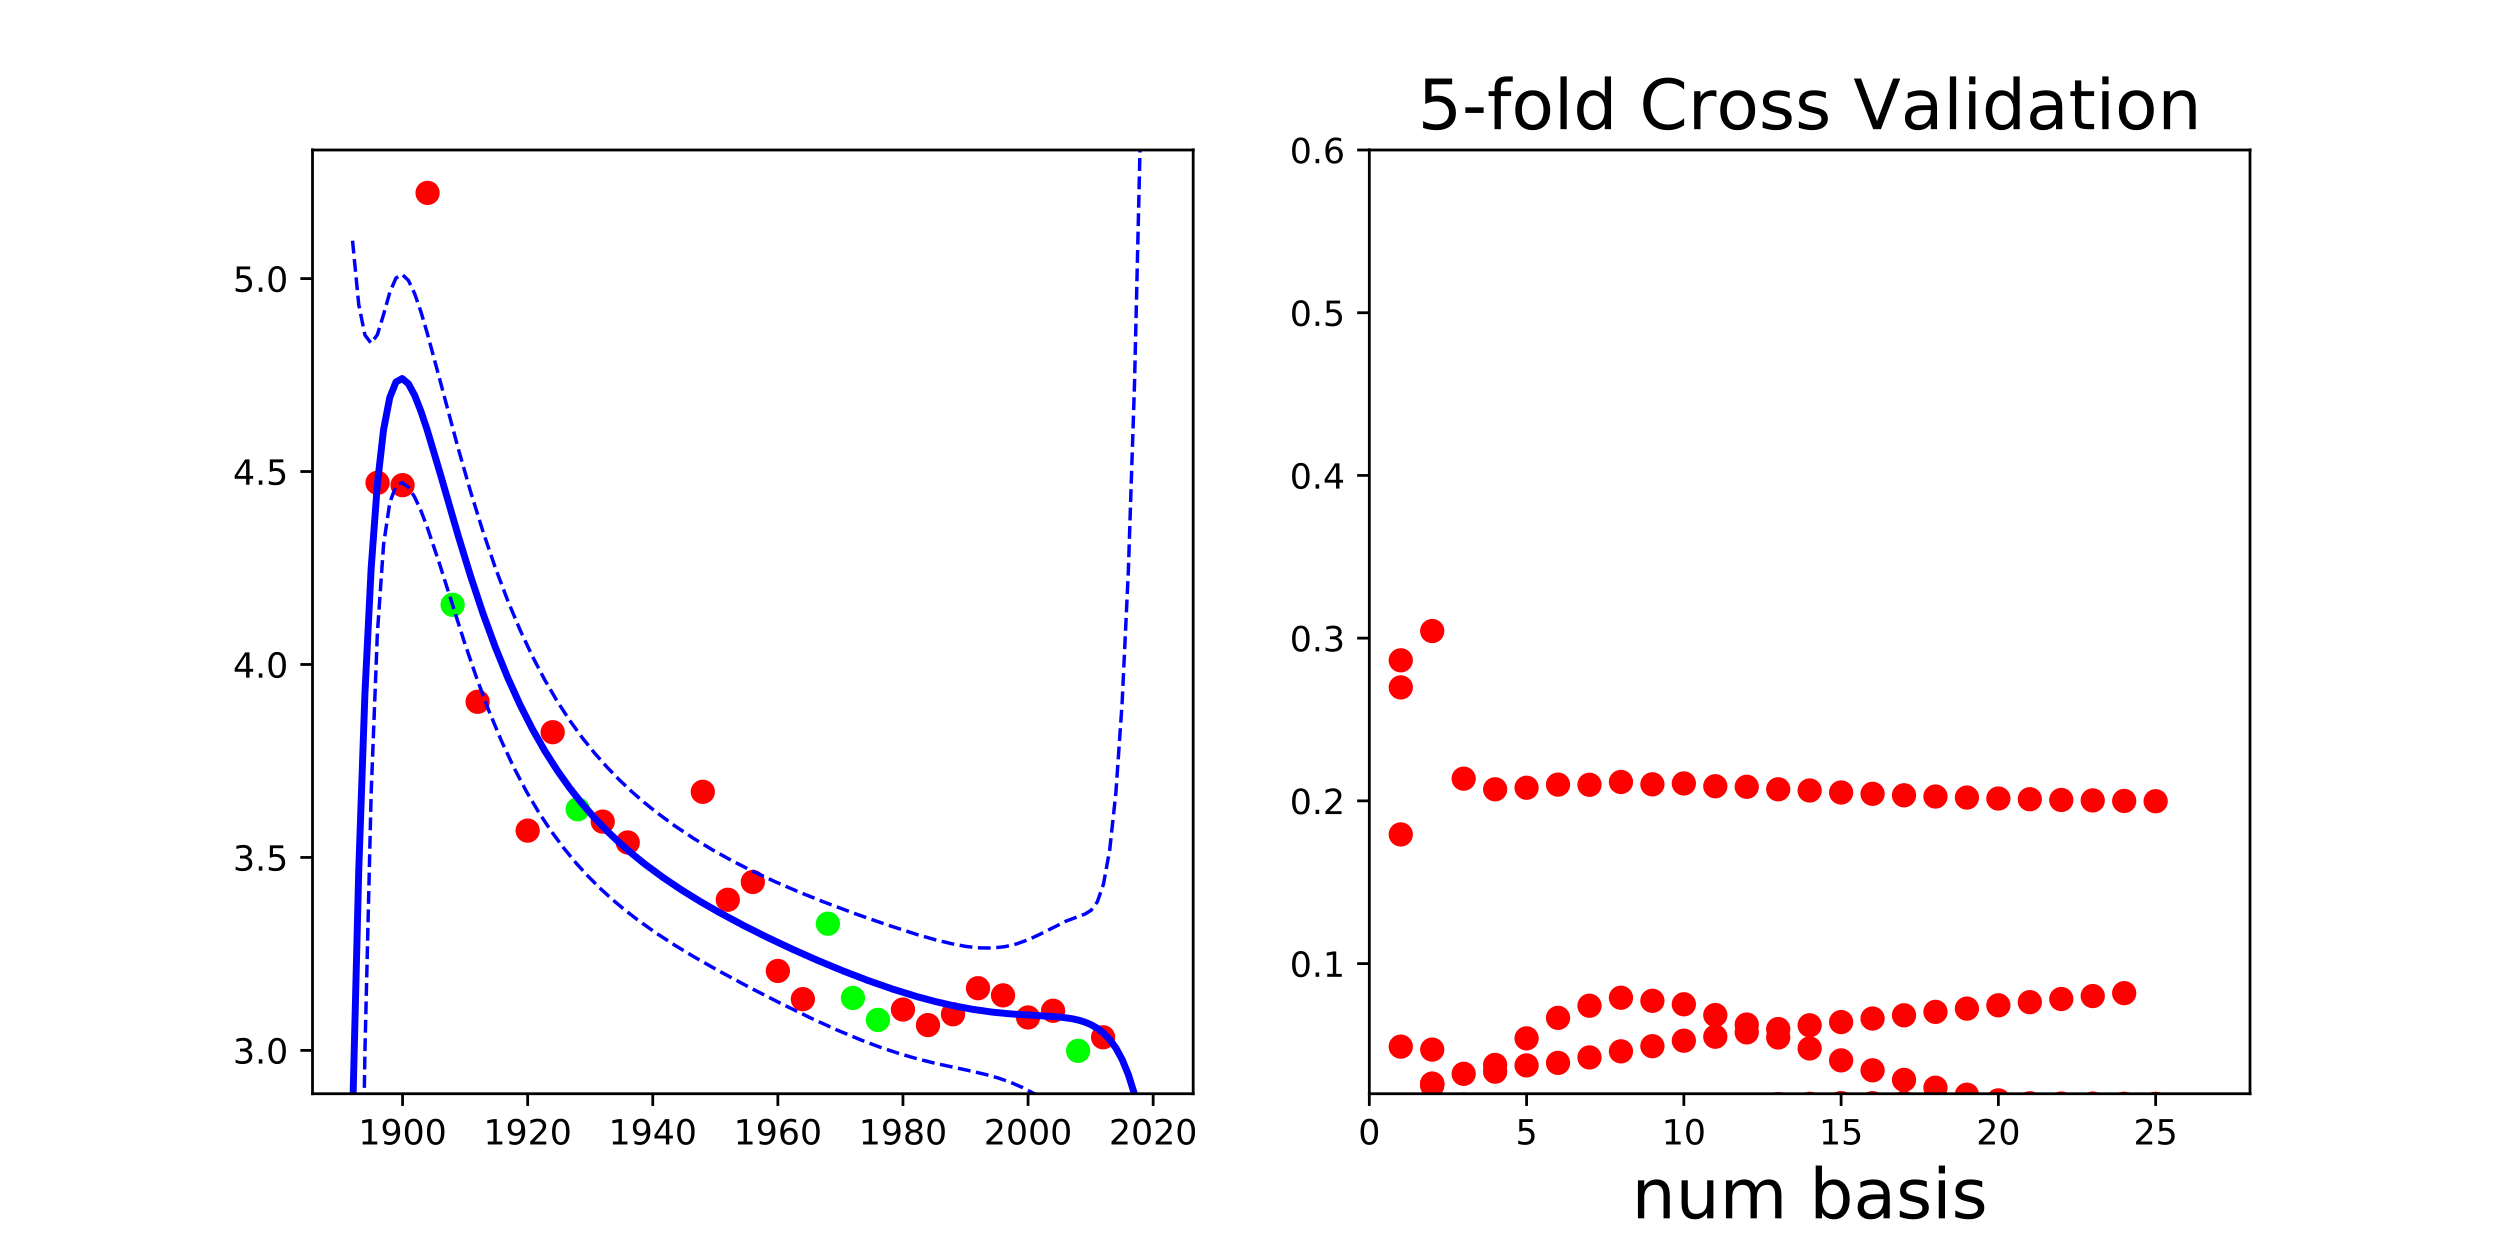 <?xml version="1.0" encoding="utf-8" standalone="no"?>
<!DOCTYPE svg PUBLIC "-//W3C//DTD SVG 1.1//EN"
  "http://www.w3.org/Graphics/SVG/1.1/DTD/svg11.dtd">
<!-- Created with matplotlib (http://matplotlib.org/) -->
<svg height="360pt" version="1.1" viewBox="0 0 720 360" width="720pt" xmlns="http://www.w3.org/2000/svg" xmlns:xlink="http://www.w3.org/1999/xlink">
 <defs>
  <style type="text/css">
*{stroke-linecap:butt;stroke-linejoin:round;}
  </style>
 </defs>
 <g id="figure_1">
  <g id="patch_1">
   <path d="M 0 360 
L 720 360 
L 720 0 
L 0 0 
z
" style="fill:none;"/>
  </g>
  <g id="axes_1">
   <g id="patch_2">
    <path d="M 90 315 
L 343.636 315 
L 343.636 43.2 
L 90 43.2 
z
" style="fill:none;"/>
   </g>
   <g id="matplotlib.axis_1">
    <g id="xtick_1">
     <g id="line2d_1">
      <defs>
       <path d="M 0 0 
L 0 3.5 
" id="m409b15b7f5" style="stroke:#000000;stroke-width:0.8;"/>
      </defs>
      <g>
       <use style="stroke:#000000;stroke-width:0.8;" x="115.94" xlink:href="#m409b15b7f5" y="315"/>
      </g>
     </g>
     <g id="text_1">
      <!-- 1900 -->
      <defs>
       <path d="M 12.406 8.297 
L 28.516 8.297 
L 28.516 63.922 
L 10.984 60.406 
L 10.984 69.391 
L 28.422 72.906 
L 38.281 72.906 
L 38.281 8.297 
L 54.391 8.297 
L 54.391 0 
L 12.406 0 
z
" id="DejaVuSans-31"/>
       <path d="M 10.984 1.516 
L 10.984 10.5 
Q 14.703 8.734 18.5 7.812 
Q 22.312 6.891 25.984 6.891 
Q 35.75 6.891 40.891 13.453 
Q 46.047 20.016 46.781 33.406 
Q 43.953 29.203 39.594 26.953 
Q 35.25 24.703 29.984 24.703 
Q 19.047 24.703 12.672 31.312 
Q 6.297 37.938 6.297 49.422 
Q 6.297 60.641 12.938 67.422 
Q 19.578 74.219 30.609 74.219 
Q 43.266 74.219 49.922 64.516 
Q 56.594 54.828 56.594 36.375 
Q 56.594 19.141 48.406 8.859 
Q 40.234 -1.422 26.422 -1.422 
Q 22.703 -1.422 18.891 -0.688 
Q 15.094 0.047 10.984 1.516 
z
M 30.609 32.422 
Q 37.25 32.422 41.125 36.953 
Q 45.016 41.5 45.016 49.422 
Q 45.016 57.281 41.125 61.844 
Q 37.25 66.406 30.609 66.406 
Q 23.969 66.406 20.094 61.844 
Q 16.219 57.281 16.219 49.422 
Q 16.219 41.5 20.094 36.953 
Q 23.969 32.422 30.609 32.422 
z
" id="DejaVuSans-39"/>
       <path d="M 31.781 66.406 
Q 24.172 66.406 20.328 58.906 
Q 16.5 51.422 16.5 36.375 
Q 16.5 21.391 20.328 13.891 
Q 24.172 6.391 31.781 6.391 
Q 39.453 6.391 43.281 13.891 
Q 47.125 21.391 47.125 36.375 
Q 47.125 51.422 43.281 58.906 
Q 39.453 66.406 31.781 66.406 
z
M 31.781 74.219 
Q 44.047 74.219 50.516 64.516 
Q 56.984 54.828 56.984 36.375 
Q 56.984 17.969 50.516 8.266 
Q 44.047 -1.422 31.781 -1.422 
Q 19.531 -1.422 13.062 8.266 
Q 6.594 17.969 6.594 36.375 
Q 6.594 54.828 13.062 64.516 
Q 19.531 74.219 31.781 74.219 
z
" id="DejaVuSans-30"/>
      </defs>
      <g transform="translate(103.215 329.598)scale(0.1 -0.1)">
       <use xlink:href="#DejaVuSans-31"/>
       <use x="63.623" xlink:href="#DejaVuSans-39"/>
       <use x="127.246" xlink:href="#DejaVuSans-30"/>
       <use x="190.869" xlink:href="#DejaVuSans-30"/>
      </g>
     </g>
    </g>
    <g id="xtick_2">
     <g id="line2d_2">
      <g>
       <use style="stroke:#000000;stroke-width:0.8;" x="151.968" xlink:href="#m409b15b7f5" y="315"/>
      </g>
     </g>
     <g id="text_2">
      <!-- 1920 -->
      <defs>
       <path d="M 19.188 8.297 
L 53.609 8.297 
L 53.609 0 
L 7.328 0 
L 7.328 8.297 
Q 12.938 14.109 22.625 23.891 
Q 32.328 33.688 34.812 36.531 
Q 39.547 41.844 41.422 45.531 
Q 43.312 49.219 43.312 52.781 
Q 43.312 58.594 39.234 62.25 
Q 35.156 65.922 28.609 65.922 
Q 23.969 65.922 18.812 64.312 
Q 13.672 62.703 7.812 59.422 
L 7.812 69.391 
Q 13.766 71.781 18.938 73 
Q 24.125 74.219 28.422 74.219 
Q 39.75 74.219 46.484 68.547 
Q 53.219 62.891 53.219 53.422 
Q 53.219 48.922 51.531 44.891 
Q 49.859 40.875 45.406 35.406 
Q 44.188 33.984 37.641 27.219 
Q 31.109 20.453 19.188 8.297 
z
" id="DejaVuSans-32"/>
      </defs>
      <g transform="translate(139.243 329.598)scale(0.1 -0.1)">
       <use xlink:href="#DejaVuSans-31"/>
       <use x="63.623" xlink:href="#DejaVuSans-39"/>
       <use x="127.246" xlink:href="#DejaVuSans-32"/>
       <use x="190.869" xlink:href="#DejaVuSans-30"/>
      </g>
     </g>
    </g>
    <g id="xtick_3">
     <g id="line2d_3">
      <g>
       <use style="stroke:#000000;stroke-width:0.8;" x="187.996" xlink:href="#m409b15b7f5" y="315"/>
      </g>
     </g>
     <g id="text_3">
      <!-- 1940 -->
      <defs>
       <path d="M 37.797 64.312 
L 12.891 25.391 
L 37.797 25.391 
z
M 35.203 72.906 
L 47.609 72.906 
L 47.609 25.391 
L 58.016 25.391 
L 58.016 17.188 
L 47.609 17.188 
L 47.609 0 
L 37.797 0 
L 37.797 17.188 
L 4.891 17.188 
L 4.891 26.703 
z
" id="DejaVuSans-34"/>
      </defs>
      <g transform="translate(175.271 329.598)scale(0.1 -0.1)">
       <use xlink:href="#DejaVuSans-31"/>
       <use x="63.623" xlink:href="#DejaVuSans-39"/>
       <use x="127.246" xlink:href="#DejaVuSans-34"/>
       <use x="190.869" xlink:href="#DejaVuSans-30"/>
      </g>
     </g>
    </g>
    <g id="xtick_4">
     <g id="line2d_4">
      <g>
       <use style="stroke:#000000;stroke-width:0.8;" x="224.024" xlink:href="#m409b15b7f5" y="315"/>
      </g>
     </g>
     <g id="text_4">
      <!-- 1960 -->
      <defs>
       <path d="M 33.016 40.375 
Q 26.375 40.375 22.484 35.828 
Q 18.609 31.297 18.609 23.391 
Q 18.609 15.531 22.484 10.953 
Q 26.375 6.391 33.016 6.391 
Q 39.656 6.391 43.531 10.953 
Q 47.406 15.531 47.406 23.391 
Q 47.406 31.297 43.531 35.828 
Q 39.656 40.375 33.016 40.375 
z
M 52.594 71.297 
L 52.594 62.312 
Q 48.875 64.062 45.094 64.984 
Q 41.312 65.922 37.594 65.922 
Q 27.828 65.922 22.672 59.328 
Q 17.531 52.734 16.797 39.406 
Q 19.672 43.656 24.016 45.922 
Q 28.375 48.188 33.594 48.188 
Q 44.578 48.188 50.953 41.516 
Q 57.328 34.859 57.328 23.391 
Q 57.328 12.156 50.688 5.359 
Q 44.047 -1.422 33.016 -1.422 
Q 20.359 -1.422 13.672 8.266 
Q 6.984 17.969 6.984 36.375 
Q 6.984 53.656 15.188 63.938 
Q 23.391 74.219 37.203 74.219 
Q 40.922 74.219 44.703 73.484 
Q 48.484 72.75 52.594 71.297 
z
" id="DejaVuSans-36"/>
      </defs>
      <g transform="translate(211.299 329.598)scale(0.1 -0.1)">
       <use xlink:href="#DejaVuSans-31"/>
       <use x="63.623" xlink:href="#DejaVuSans-39"/>
       <use x="127.246" xlink:href="#DejaVuSans-36"/>
       <use x="190.869" xlink:href="#DejaVuSans-30"/>
      </g>
     </g>
    </g>
    <g id="xtick_5">
     <g id="line2d_5">
      <g>
       <use style="stroke:#000000;stroke-width:0.8;" x="260.052" xlink:href="#m409b15b7f5" y="315"/>
      </g>
     </g>
     <g id="text_5">
      <!-- 1980 -->
      <defs>
       <path d="M 31.781 34.625 
Q 24.75 34.625 20.719 30.859 
Q 16.703 27.094 16.703 20.516 
Q 16.703 13.922 20.719 10.156 
Q 24.75 6.391 31.781 6.391 
Q 38.812 6.391 42.859 10.172 
Q 46.922 13.969 46.922 20.516 
Q 46.922 27.094 42.891 30.859 
Q 38.875 34.625 31.781 34.625 
z
M 21.922 38.812 
Q 15.578 40.375 12.031 44.719 
Q 8.5 49.078 8.5 55.328 
Q 8.5 64.062 14.719 69.141 
Q 20.953 74.219 31.781 74.219 
Q 42.672 74.219 48.875 69.141 
Q 55.078 64.062 55.078 55.328 
Q 55.078 49.078 51.531 44.719 
Q 48 40.375 41.703 38.812 
Q 48.828 37.156 52.797 32.312 
Q 56.781 27.484 56.781 20.516 
Q 56.781 9.906 50.312 4.234 
Q 43.844 -1.422 31.781 -1.422 
Q 19.734 -1.422 13.25 4.234 
Q 6.781 9.906 6.781 20.516 
Q 6.781 27.484 10.781 32.312 
Q 14.797 37.156 21.922 38.812 
z
M 18.312 54.391 
Q 18.312 48.734 21.844 45.562 
Q 25.391 42.391 31.781 42.391 
Q 38.141 42.391 41.719 45.562 
Q 45.312 48.734 45.312 54.391 
Q 45.312 60.062 41.719 63.234 
Q 38.141 66.406 31.781 66.406 
Q 25.391 66.406 21.844 63.234 
Q 18.312 60.062 18.312 54.391 
z
" id="DejaVuSans-38"/>
      </defs>
      <g transform="translate(247.327 329.598)scale(0.1 -0.1)">
       <use xlink:href="#DejaVuSans-31"/>
       <use x="63.623" xlink:href="#DejaVuSans-39"/>
       <use x="127.246" xlink:href="#DejaVuSans-38"/>
       <use x="190.869" xlink:href="#DejaVuSans-30"/>
      </g>
     </g>
    </g>
    <g id="xtick_6">
     <g id="line2d_6">
      <g>
       <use style="stroke:#000000;stroke-width:0.8;" x="296.08" xlink:href="#m409b15b7f5" y="315"/>
      </g>
     </g>
     <g id="text_6">
      <!-- 2000 -->
      <g transform="translate(283.355 329.598)scale(0.1 -0.1)">
       <use xlink:href="#DejaVuSans-32"/>
       <use x="63.623" xlink:href="#DejaVuSans-30"/>
       <use x="127.246" xlink:href="#DejaVuSans-30"/>
       <use x="190.869" xlink:href="#DejaVuSans-30"/>
      </g>
     </g>
    </g>
    <g id="xtick_7">
     <g id="line2d_7">
      <g>
       <use style="stroke:#000000;stroke-width:0.8;" x="332.107" xlink:href="#m409b15b7f5" y="315"/>
      </g>
     </g>
     <g id="text_7">
      <!-- 2020 -->
      <g transform="translate(319.382 329.598)scale(0.1 -0.1)">
       <use xlink:href="#DejaVuSans-32"/>
       <use x="63.623" xlink:href="#DejaVuSans-30"/>
       <use x="127.246" xlink:href="#DejaVuSans-32"/>
       <use x="190.869" xlink:href="#DejaVuSans-30"/>
      </g>
     </g>
    </g>
   </g>
   <g id="matplotlib.axis_2">
    <g id="ytick_1">
     <g id="line2d_8">
      <defs>
       <path d="M 0 0 
L -3.5 0 
" id="mdf1852b53b" style="stroke:#000000;stroke-width:0.8;"/>
      </defs>
      <g>
       <use style="stroke:#000000;stroke-width:0.8;" x="90" xlink:href="#mdf1852b53b" y="302.509"/>
      </g>
     </g>
     <g id="text_8">
      <!-- 3.0 -->
      <defs>
       <path d="M 40.578 39.312 
Q 47.656 37.797 51.625 33 
Q 55.609 28.219 55.609 21.188 
Q 55.609 10.406 48.188 4.484 
Q 40.766 -1.422 27.094 -1.422 
Q 22.516 -1.422 17.656 -0.516 
Q 12.797 0.391 7.625 2.203 
L 7.625 11.719 
Q 11.719 9.328 16.594 8.109 
Q 21.484 6.891 26.812 6.891 
Q 36.078 6.891 40.938 10.547 
Q 45.797 14.203 45.797 21.188 
Q 45.797 27.641 41.281 31.266 
Q 36.766 34.906 28.719 34.906 
L 20.219 34.906 
L 20.219 43.016 
L 29.109 43.016 
Q 36.375 43.016 40.234 45.922 
Q 44.094 48.828 44.094 54.297 
Q 44.094 59.906 40.109 62.906 
Q 36.141 65.922 28.719 65.922 
Q 24.656 65.922 20.016 65.031 
Q 15.375 64.156 9.812 62.312 
L 9.812 71.094 
Q 15.438 72.656 20.344 73.438 
Q 25.25 74.219 29.594 74.219 
Q 40.828 74.219 47.359 69.109 
Q 53.906 64.016 53.906 55.328 
Q 53.906 49.266 50.438 45.094 
Q 46.969 40.922 40.578 39.312 
z
" id="DejaVuSans-33"/>
       <path d="M 10.688 12.406 
L 21 12.406 
L 21 0 
L 10.688 0 
z
" id="DejaVuSans-2e"/>
      </defs>
      <g transform="translate(67.097 306.309)scale(0.1 -0.1)">
       <use xlink:href="#DejaVuSans-33"/>
       <use x="63.623" xlink:href="#DejaVuSans-2e"/>
       <use x="95.41" xlink:href="#DejaVuSans-30"/>
      </g>
     </g>
    </g>
    <g id="ytick_2">
     <g id="line2d_9">
      <g>
       <use style="stroke:#000000;stroke-width:0.8;" x="90" xlink:href="#mdf1852b53b" y="246.941"/>
      </g>
     </g>
     <g id="text_9">
      <!-- 3.5 -->
      <defs>
       <path d="M 10.797 72.906 
L 49.516 72.906 
L 49.516 64.594 
L 19.828 64.594 
L 19.828 46.734 
Q 21.969 47.469 24.109 47.828 
Q 26.266 48.188 28.422 48.188 
Q 40.625 48.188 47.75 41.5 
Q 54.891 34.812 54.891 23.391 
Q 54.891 11.625 47.562 5.094 
Q 40.234 -1.422 26.906 -1.422 
Q 22.312 -1.422 17.547 -0.641 
Q 12.797 0.141 7.719 1.703 
L 7.719 11.625 
Q 12.109 9.234 16.797 8.062 
Q 21.484 6.891 26.703 6.891 
Q 35.156 6.891 40.078 11.328 
Q 45.016 15.766 45.016 23.391 
Q 45.016 31 40.078 35.438 
Q 35.156 39.891 26.703 39.891 
Q 22.75 39.891 18.812 39.016 
Q 14.891 38.141 10.797 36.281 
z
" id="DejaVuSans-35"/>
      </defs>
      <g transform="translate(67.097 250.74)scale(0.1 -0.1)">
       <use xlink:href="#DejaVuSans-33"/>
       <use x="63.623" xlink:href="#DejaVuSans-2e"/>
       <use x="95.41" xlink:href="#DejaVuSans-35"/>
      </g>
     </g>
    </g>
    <g id="ytick_3">
     <g id="line2d_10">
      <g>
       <use style="stroke:#000000;stroke-width:0.8;" x="90" xlink:href="#mdf1852b53b" y="191.373"/>
      </g>
     </g>
     <g id="text_10">
      <!-- 4.0 -->
      <g transform="translate(67.097 195.172)scale(0.1 -0.1)">
       <use xlink:href="#DejaVuSans-34"/>
       <use x="63.623" xlink:href="#DejaVuSans-2e"/>
       <use x="95.41" xlink:href="#DejaVuSans-30"/>
      </g>
     </g>
    </g>
    <g id="ytick_4">
     <g id="line2d_11">
      <g>
       <use style="stroke:#000000;stroke-width:0.8;" x="90" xlink:href="#mdf1852b53b" y="135.804"/>
      </g>
     </g>
     <g id="text_11">
      <!-- 4.5 -->
      <g transform="translate(67.097 139.604)scale(0.1 -0.1)">
       <use xlink:href="#DejaVuSans-34"/>
       <use x="63.623" xlink:href="#DejaVuSans-2e"/>
       <use x="95.41" xlink:href="#DejaVuSans-35"/>
      </g>
     </g>
    </g>
    <g id="ytick_5">
     <g id="line2d_12">
      <g>
       <use style="stroke:#000000;stroke-width:0.8;" x="90" xlink:href="#mdf1852b53b" y="80.236"/>
      </g>
     </g>
     <g id="text_12">
      <!-- 5.0 -->
      <g transform="translate(67.097 84.035)scale(0.1 -0.1)">
       <use xlink:href="#DejaVuSans-35"/>
       <use x="63.623" xlink:href="#DejaVuSans-2e"/>
       <use x="95.41" xlink:href="#DejaVuSans-30"/>
      </g>
     </g>
    </g>
   </g>
   <g id="line2d_13">
    <defs>
     <path d="M 0 3 
C 0.796 3 1.559 2.684 2.121 2.121 
C 2.684 1.559 3 0.796 3 0 
C 3 -0.796 2.684 -1.559 2.121 -2.121 
C 1.559 -2.684 0.796 -3 0 -3 
C -0.796 -3 -1.559 -2.684 -2.121 -2.121 
C -2.684 -1.559 -3 -0.796 -3 0 
C -3 0.796 -2.684 1.559 -2.121 2.121 
C -1.559 2.684 -0.796 3 0 3 
z
" id="m7b7173a79b" style="stroke:#ff0000;"/>
    </defs>
    <g clip-path="url(#pc389a4fd3b)">
     <use style="fill:#ff0000;stroke:#ff0000;" x="216.818" xlink:href="#m7b7173a79b" y="254.006"/>
     <use style="fill:#ff0000;stroke:#ff0000;" x="173.585" xlink:href="#m7b7173a79b" y="236.623"/>
     <use style="fill:#ff0000;stroke:#ff0000;" x="159.174" xlink:href="#m7b7173a79b" y="210.872"/>
     <use style="fill:#ff0000;stroke:#ff0000;" x="209.613" xlink:href="#m7b7173a79b" y="259.134"/>
     <use style="fill:#ff0000;stroke:#ff0000;" x="281.668" xlink:href="#m7b7173a79b" y="284.603"/>
     <use style="fill:#ff0000;stroke:#ff0000;" x="288.874" xlink:href="#m7b7173a79b" y="286.667"/>
     <use style="fill:#ff0000;stroke:#ff0000;" x="296.08" xlink:href="#m7b7173a79b" y="293.032"/>
     <use style="fill:#ff0000;stroke:#ff0000;" x="267.257" xlink:href="#m7b7173a79b" y="295.227"/>
     <use style="fill:#ff0000;stroke:#ff0000;" x="108.735" xlink:href="#m7b7173a79b" y="139.046"/>
     <use style="fill:#ff0000;stroke:#ff0000;" x="180.79" xlink:href="#m7b7173a79b" y="242.628"/>
     <use style="fill:#ff0000;stroke:#ff0000;" x="260.052" xlink:href="#m7b7173a79b" y="290.749"/>
     <use style="fill:#ff0000;stroke:#ff0000;" x="303.285" xlink:href="#m7b7173a79b" y="291.1"/>
     <use style="fill:#ff0000;stroke:#ff0000;" x="274.463" xlink:href="#m7b7173a79b" y="292.11"/>
     <use style="fill:#ff0000;stroke:#ff0000;" x="151.968" xlink:href="#m7b7173a79b" y="239.216"/>
     <use style="fill:#ff0000;stroke:#ff0000;" x="317.696" xlink:href="#m7b7173a79b" y="298.739"/>
     <use style="fill:#ff0000;stroke:#ff0000;" x="123.146" xlink:href="#m7b7173a79b" y="55.555"/>
     <use style="fill:#ff0000;stroke:#ff0000;" x="115.94" xlink:href="#m7b7173a79b" y="139.724"/>
     <use style="fill:#ff0000;stroke:#ff0000;" x="224.024" xlink:href="#m7b7173a79b" y="279.634"/>
     <use style="fill:#ff0000;stroke:#ff0000;" x="137.557" xlink:href="#m7b7173a79b" y="202.118"/>
     <use style="fill:#ff0000;stroke:#ff0000;" x="202.407" xlink:href="#m7b7173a79b" y="228.036"/>
     <use style="fill:#ff0000;stroke:#ff0000;" x="231.229" xlink:href="#m7b7173a79b" y="287.755"/>
    </g>
   </g>
   <g id="line2d_14">
    <defs>
     <path d="M 0 3 
C 0.796 3 1.559 2.684 2.121 2.121 
C 2.684 1.559 3 0.796 3 0 
C 3 -0.796 2.684 -1.559 2.121 -2.121 
C 1.559 -2.684 0.796 -3 0 -3 
C -0.796 -3 -1.559 -2.684 -2.121 -2.121 
C -2.684 -1.559 -3 -0.796 -3 0 
C -3 0.796 -2.684 1.559 -2.121 2.121 
C -1.559 2.684 -0.796 3 0 3 
z
" id="m741e527f28" style="stroke:#00ff00;"/>
    </defs>
    <g clip-path="url(#pc389a4fd3b)">
     <use style="fill:#00ff00;stroke:#00ff00;" x="252.846" xlink:href="#m741e527f28" y="293.734"/>
     <use style="fill:#00ff00;stroke:#00ff00;" x="245.64" xlink:href="#m741e527f28" y="287.413"/>
     <use style="fill:#00ff00;stroke:#00ff00;" x="130.351" xlink:href="#m741e527f28" y="174.182"/>
     <use style="fill:#00ff00;stroke:#00ff00;" x="166.379" xlink:href="#m741e527f28" y="233.067"/>
     <use style="fill:#00ff00;stroke:#00ff00;" x="310.491" xlink:href="#m741e527f28" y="302.645"/>
     <use style="fill:#00ff00;stroke:#00ff00;" x="238.435" xlink:href="#m741e527f28" y="266.035"/>
    </g>
   </g>
   <g id="line2d_15">
    <path clip-path="url(#pc389a4fd3b)" d="M 101.529 322.028 
L 103.316 250.709 
L 105.104 199.58 
L 106.891 163.737 
L 108.679 139.416 
L 110.466 123.737 
L 112.254 114.496 
L 114.041 110.015 
L 115.828 109.016 
L 117.616 110.53 
L 119.403 113.823 
L 121.191 118.343 
L 122.978 123.676 
L 126.553 135.623 
L 131.915 154.143 
L 135.49 165.816 
L 139.065 176.585 
L 142.64 186.36 
L 146.215 195.151 
L 149.79 203.017 
L 153.364 210.042 
L 156.939 216.315 
L 160.514 221.926 
L 164.089 226.957 
L 167.664 231.487 
L 171.239 235.582 
L 174.814 239.304 
L 178.388 242.705 
L 181.963 245.83 
L 185.538 248.719 
L 190.9 252.685 
L 196.263 256.29 
L 201.625 259.61 
L 206.987 262.7 
L 214.137 266.538 
L 221.287 270.117 
L 228.436 273.478 
L 235.586 276.64 
L 242.736 279.603 
L 249.886 282.349 
L 257.035 284.848 
L 264.185 287.057 
L 269.547 288.494 
L 274.91 289.72 
L 280.272 290.716 
L 285.634 291.474 
L 290.997 292.002 
L 298.146 292.442 
L 305.296 292.911 
L 308.871 293.411 
L 310.658 293.811 
L 312.446 294.363 
L 314.233 295.117 
L 316.021 296.143 
L 317.808 297.525 
L 319.595 299.377 
L 321.383 301.845 
L 323.17 305.121 
L 324.958 309.455 
L 326.745 315.175 
L 328.533 322.715 
L 330.32 332.643 
L 332.107 345.709 
L 332.107 345.709 
" style="fill:none;stroke:#0000ff;stroke-linecap:square;stroke-width:2;"/>
   </g>
   <g id="line2d_16">
    <path clip-path="url(#pc389a4fd3b)" d="M 101.529 69.319 
L 103.316 87.715 
L 105.104 96.513 
L 106.891 98.851 
L 108.679 96.399 
L 110.466 90.598 
L 112.254 84.229 
L 114.041 80.072 
L 115.828 79.033 
L 117.616 80.754 
L 119.403 84.525 
L 121.191 89.684 
L 122.978 95.706 
L 126.553 108.944 
L 131.915 128.98 
L 135.49 141.471 
L 139.065 152.99 
L 142.64 163.477 
L 146.215 172.949 
L 149.79 181.459 
L 153.364 189.083 
L 156.939 195.908 
L 160.514 202.018 
L 164.089 207.501 
L 167.664 212.434 
L 171.239 216.89 
L 174.814 220.934 
L 178.388 224.621 
L 181.963 228.001 
L 185.538 231.114 
L 189.113 233.995 
L 194.475 237.945 
L 199.838 241.516 
L 205.2 244.768 
L 210.562 247.75 
L 215.924 250.501 
L 223.074 253.865 
L 230.224 256.947 
L 237.374 259.809 
L 246.311 263.151 
L 255.248 266.282 
L 264.185 269.169 
L 269.547 270.707 
L 274.91 271.984 
L 278.485 272.613 
L 282.059 272.987 
L 285.634 273.031 
L 289.209 272.667 
L 290.997 272.313 
L 292.784 271.839 
L 296.359 270.543 
L 299.934 268.859 
L 307.083 265.258 
L 310.658 263.932 
L 312.446 263.274 
L 314.233 262.169 
L 316.021 259.759 
L 317.808 254.601 
L 319.595 244.788 
L 321.383 228.206 
L 323.17 202.479 
L 324.958 164.584 
L 326.745 110.38 
L 328.533 34.136 
L 329.124 -1 
L 329.124 -1 
" style="fill:none;stroke:#0000ff;stroke-dasharray:3.7,1.6;stroke-dashoffset:0;"/>
   </g>
   <g id="line2d_17">
    <path clip-path="url(#pc389a4fd3b)" d="M 104.165 361 
L 105.104 302.648 
L 106.891 228.623 
L 108.679 182.434 
L 110.466 156.876 
L 112.254 144.763 
L 114.041 139.959 
L 115.828 138.999 
L 117.616 140.306 
L 119.403 143.121 
L 121.191 147.003 
L 122.978 151.646 
L 126.553 162.303 
L 133.703 184.823 
L 137.278 195.286 
L 140.852 204.833 
L 144.427 213.414 
L 148.002 221.071 
L 151.577 227.882 
L 155.152 233.943 
L 158.727 239.349 
L 162.302 244.185 
L 165.876 248.53 
L 169.451 252.453 
L 173.026 256.013 
L 176.601 259.264 
L 180.176 262.251 
L 183.751 265.015 
L 189.113 268.819 
L 194.475 272.302 
L 199.838 275.546 
L 206.987 279.61 
L 215.924 284.409 
L 224.862 288.986 
L 233.799 293.333 
L 240.948 296.59 
L 248.098 299.575 
L 253.461 301.591 
L 258.823 303.386 
L 264.185 304.945 
L 269.547 306.282 
L 278.485 308.208 
L 283.847 309.44 
L 287.422 310.444 
L 290.997 311.691 
L 294.571 313.25 
L 298.146 315.144 
L 301.721 317.34 
L 307.083 320.985 
L 310.658 323.69 
L 312.446 325.452 
L 314.233 328.066 
L 316.021 332.526 
L 317.808 340.449 
L 319.595 353.966 
L 320.18 361 
L 320.18 361 
" style="fill:none;stroke:#0000ff;stroke-dasharray:3.7,1.6;stroke-dashoffset:0;"/>
   </g>
   <g id="patch_3">
    <path d="M 90 315 
L 90 43.2 
" style="fill:none;stroke:#000000;stroke-linecap:square;stroke-linejoin:miter;stroke-width:0.8;"/>
   </g>
   <g id="patch_4">
    <path d="M 343.636 315 
L 343.636 43.2 
" style="fill:none;stroke:#000000;stroke-linecap:square;stroke-linejoin:miter;stroke-width:0.8;"/>
   </g>
   <g id="patch_5">
    <path d="M 90 315 
L 343.636 315 
" style="fill:none;stroke:#000000;stroke-linecap:square;stroke-linejoin:miter;stroke-width:0.8;"/>
   </g>
   <g id="patch_6">
    <path d="M 90 43.2 
L 343.636 43.2 
" style="fill:none;stroke:#000000;stroke-linecap:square;stroke-linejoin:miter;stroke-width:0.8;"/>
   </g>
  </g>
  <g id="axes_2">
   <g id="patch_7">
    <path d="M 394.364 315 
L 648 315 
L 648 43.2 
L 394.364 43.2 
z
" style="fill:none;"/>
   </g>
   <g id="matplotlib.axis_3">
    <g id="xtick_8">
     <g id="line2d_18">
      <g>
       <use style="stroke:#000000;stroke-width:0.8;" x="394.364" xlink:href="#m409b15b7f5" y="315"/>
      </g>
     </g>
     <g id="text_13">
      <!-- 0 -->
      <g transform="translate(391.182 329.598)scale(0.1 -0.1)">
       <use xlink:href="#DejaVuSans-30"/>
      </g>
     </g>
    </g>
    <g id="xtick_9">
     <g id="line2d_19">
      <g>
       <use style="stroke:#000000;stroke-width:0.8;" x="439.656" xlink:href="#m409b15b7f5" y="315"/>
      </g>
     </g>
     <g id="text_14">
      <!-- 5 -->
      <g transform="translate(436.475 329.598)scale(0.1 -0.1)">
       <use xlink:href="#DejaVuSans-35"/>
      </g>
     </g>
    </g>
    <g id="xtick_10">
     <g id="line2d_20">
      <g>
       <use style="stroke:#000000;stroke-width:0.8;" x="484.948" xlink:href="#m409b15b7f5" y="315"/>
      </g>
     </g>
     <g id="text_15">
      <!-- 10 -->
      <g transform="translate(478.586 329.598)scale(0.1 -0.1)">
       <use xlink:href="#DejaVuSans-31"/>
       <use x="63.623" xlink:href="#DejaVuSans-30"/>
      </g>
     </g>
    </g>
    <g id="xtick_11">
     <g id="line2d_21">
      <g>
       <use style="stroke:#000000;stroke-width:0.8;" x="530.24" xlink:href="#m409b15b7f5" y="315"/>
      </g>
     </g>
     <g id="text_16">
      <!-- 15 -->
      <g transform="translate(523.878 329.598)scale(0.1 -0.1)">
       <use xlink:href="#DejaVuSans-31"/>
       <use x="63.623" xlink:href="#DejaVuSans-35"/>
      </g>
     </g>
    </g>
    <g id="xtick_12">
     <g id="line2d_22">
      <g>
       <use style="stroke:#000000;stroke-width:0.8;" x="575.532" xlink:href="#m409b15b7f5" y="315"/>
      </g>
     </g>
     <g id="text_17">
      <!-- 20 -->
      <g transform="translate(569.17 329.598)scale(0.1 -0.1)">
       <use xlink:href="#DejaVuSans-32"/>
       <use x="63.623" xlink:href="#DejaVuSans-30"/>
      </g>
     </g>
    </g>
    <g id="xtick_13">
     <g id="line2d_23">
      <g>
       <use style="stroke:#000000;stroke-width:0.8;" x="620.825" xlink:href="#m409b15b7f5" y="315"/>
      </g>
     </g>
     <g id="text_18">
      <!-- 25 -->
      <g transform="translate(614.462 329.598)scale(0.1 -0.1)">
       <use xlink:href="#DejaVuSans-32"/>
       <use x="63.623" xlink:href="#DejaVuSans-35"/>
      </g>
     </g>
    </g>
    <g id="text_19">
     <!-- num basis -->
     <defs>
      <path d="M 54.891 33.016 
L 54.891 0 
L 45.906 0 
L 45.906 32.719 
Q 45.906 40.484 42.875 44.328 
Q 39.844 48.188 33.797 48.188 
Q 26.516 48.188 22.312 43.547 
Q 18.109 38.922 18.109 30.906 
L 18.109 0 
L 9.078 0 
L 9.078 54.688 
L 18.109 54.688 
L 18.109 46.188 
Q 21.344 51.125 25.703 53.562 
Q 30.078 56 35.797 56 
Q 45.219 56 50.047 50.172 
Q 54.891 44.344 54.891 33.016 
z
" id="DejaVuSans-6e"/>
      <path d="M 8.5 21.578 
L 8.5 54.688 
L 17.484 54.688 
L 17.484 21.922 
Q 17.484 14.156 20.5 10.266 
Q 23.531 6.391 29.594 6.391 
Q 36.859 6.391 41.078 11.031 
Q 45.312 15.672 45.312 23.688 
L 45.312 54.688 
L 54.297 54.688 
L 54.297 0 
L 45.312 0 
L 45.312 8.406 
Q 42.047 3.422 37.719 1 
Q 33.406 -1.422 27.688 -1.422 
Q 18.266 -1.422 13.375 4.438 
Q 8.5 10.297 8.5 21.578 
z
M 31.109 56 
z
" id="DejaVuSans-75"/>
      <path d="M 52 44.188 
Q 55.375 50.25 60.062 53.125 
Q 64.75 56 71.094 56 
Q 79.641 56 84.281 50.016 
Q 88.922 44.047 88.922 33.016 
L 88.922 0 
L 79.891 0 
L 79.891 32.719 
Q 79.891 40.578 77.094 44.375 
Q 74.312 48.188 68.609 48.188 
Q 61.625 48.188 57.562 43.547 
Q 53.516 38.922 53.516 30.906 
L 53.516 0 
L 44.484 0 
L 44.484 32.719 
Q 44.484 40.625 41.703 44.406 
Q 38.922 48.188 33.109 48.188 
Q 26.219 48.188 22.156 43.531 
Q 18.109 38.875 18.109 30.906 
L 18.109 0 
L 9.078 0 
L 9.078 54.688 
L 18.109 54.688 
L 18.109 46.188 
Q 21.188 51.219 25.484 53.609 
Q 29.781 56 35.688 56 
Q 41.656 56 45.828 52.969 
Q 50 49.953 52 44.188 
z
" id="DejaVuSans-6d"/>
      <path id="DejaVuSans-20"/>
      <path d="M 48.688 27.297 
Q 48.688 37.203 44.609 42.844 
Q 40.531 48.484 33.406 48.484 
Q 26.266 48.484 22.188 42.844 
Q 18.109 37.203 18.109 27.297 
Q 18.109 17.391 22.188 11.75 
Q 26.266 6.109 33.406 6.109 
Q 40.531 6.109 44.609 11.75 
Q 48.688 17.391 48.688 27.297 
z
M 18.109 46.391 
Q 20.953 51.266 25.266 53.625 
Q 29.594 56 35.594 56 
Q 45.562 56 51.781 48.094 
Q 58.016 40.188 58.016 27.297 
Q 58.016 14.406 51.781 6.484 
Q 45.562 -1.422 35.594 -1.422 
Q 29.594 -1.422 25.266 0.953 
Q 20.953 3.328 18.109 8.203 
L 18.109 0 
L 9.078 0 
L 9.078 75.984 
L 18.109 75.984 
z
" id="DejaVuSans-62"/>
      <path d="M 34.281 27.484 
Q 23.391 27.484 19.188 25 
Q 14.984 22.516 14.984 16.5 
Q 14.984 11.719 18.141 8.906 
Q 21.297 6.109 26.703 6.109 
Q 34.188 6.109 38.703 11.406 
Q 43.219 16.703 43.219 25.484 
L 43.219 27.484 
z
M 52.203 31.203 
L 52.203 0 
L 43.219 0 
L 43.219 8.297 
Q 40.141 3.328 35.547 0.953 
Q 30.953 -1.422 24.312 -1.422 
Q 15.922 -1.422 10.953 3.297 
Q 6 8.016 6 15.922 
Q 6 25.141 12.172 29.828 
Q 18.359 34.516 30.609 34.516 
L 43.219 34.516 
L 43.219 35.406 
Q 43.219 41.609 39.141 45 
Q 35.062 48.391 27.688 48.391 
Q 23 48.391 18.547 47.266 
Q 14.109 46.141 10.016 43.891 
L 10.016 52.203 
Q 14.938 54.109 19.578 55.047 
Q 24.219 56 28.609 56 
Q 40.484 56 46.344 49.844 
Q 52.203 43.703 52.203 31.203 
z
" id="DejaVuSans-61"/>
      <path d="M 44.281 53.078 
L 44.281 44.578 
Q 40.484 46.531 36.375 47.5 
Q 32.281 48.484 27.875 48.484 
Q 21.188 48.484 17.844 46.438 
Q 14.5 44.391 14.5 40.281 
Q 14.5 37.156 16.891 35.375 
Q 19.281 33.594 26.516 31.984 
L 29.594 31.297 
Q 39.156 29.25 43.188 25.516 
Q 47.219 21.781 47.219 15.094 
Q 47.219 7.469 41.188 3.016 
Q 35.156 -1.422 24.609 -1.422 
Q 20.219 -1.422 15.453 -0.562 
Q 10.688 0.297 5.422 2 
L 5.422 11.281 
Q 10.406 8.688 15.234 7.391 
Q 20.062 6.109 24.812 6.109 
Q 31.156 6.109 34.562 8.281 
Q 37.984 10.453 37.984 14.406 
Q 37.984 18.062 35.516 20.016 
Q 33.062 21.969 24.703 23.781 
L 21.578 24.516 
Q 13.234 26.266 9.516 29.906 
Q 5.812 33.547 5.812 39.891 
Q 5.812 47.609 11.281 51.797 
Q 16.75 56 26.812 56 
Q 31.781 56 36.172 55.266 
Q 40.578 54.547 44.281 53.078 
z
" id="DejaVuSans-73"/>
      <path d="M 9.422 54.688 
L 18.406 54.688 
L 18.406 0 
L 9.422 0 
z
M 9.422 75.984 
L 18.406 75.984 
L 18.406 64.594 
L 9.422 64.594 
z
" id="DejaVuSans-69"/>
     </defs>
     <g transform="translate(469.915 350.875)scale(0.2 -0.2)">
      <use xlink:href="#DejaVuSans-6e"/>
      <use x="63.379" xlink:href="#DejaVuSans-75"/>
      <use x="126.758" xlink:href="#DejaVuSans-6d"/>
      <use x="224.17" xlink:href="#DejaVuSans-20"/>
      <use x="255.957" xlink:href="#DejaVuSans-62"/>
      <use x="319.434" xlink:href="#DejaVuSans-61"/>
      <use x="380.713" xlink:href="#DejaVuSans-73"/>
      <use x="432.812" xlink:href="#DejaVuSans-69"/>
      <use x="460.596" xlink:href="#DejaVuSans-73"/>
     </g>
    </g>
   </g>
   <g id="matplotlib.axis_4">
    <g id="ytick_6">
     <g id="line2d_24">
      <g>
       <use style="stroke:#000000;stroke-width:0.8;" x="394.364" xlink:href="#mdf1852b53b" y="277.51"/>
      </g>
     </g>
     <g id="text_20">
      <!-- 0.1 -->
      <g transform="translate(371.461 281.31)scale(0.1 -0.1)">
       <use xlink:href="#DejaVuSans-30"/>
       <use x="63.623" xlink:href="#DejaVuSans-2e"/>
       <use x="95.41" xlink:href="#DejaVuSans-31"/>
      </g>
     </g>
    </g>
    <g id="ytick_7">
     <g id="line2d_25">
      <g>
       <use style="stroke:#000000;stroke-width:0.8;" x="394.364" xlink:href="#mdf1852b53b" y="230.648"/>
      </g>
     </g>
     <g id="text_21">
      <!-- 0.2 -->
      <g transform="translate(371.461 234.447)scale(0.1 -0.1)">
       <use xlink:href="#DejaVuSans-30"/>
       <use x="63.623" xlink:href="#DejaVuSans-2e"/>
       <use x="95.41" xlink:href="#DejaVuSans-32"/>
      </g>
     </g>
    </g>
    <g id="ytick_8">
     <g id="line2d_26">
      <g>
       <use style="stroke:#000000;stroke-width:0.8;" x="394.364" xlink:href="#mdf1852b53b" y="183.786"/>
      </g>
     </g>
     <g id="text_22">
      <!-- 0.3 -->
      <g transform="translate(371.461 187.585)scale(0.1 -0.1)">
       <use xlink:href="#DejaVuSans-30"/>
       <use x="63.623" xlink:href="#DejaVuSans-2e"/>
       <use x="95.41" xlink:href="#DejaVuSans-33"/>
      </g>
     </g>
    </g>
    <g id="ytick_9">
     <g id="line2d_27">
      <g>
       <use style="stroke:#000000;stroke-width:0.8;" x="394.364" xlink:href="#mdf1852b53b" y="136.924"/>
      </g>
     </g>
     <g id="text_23">
      <!-- 0.4 -->
      <g transform="translate(371.461 140.723)scale(0.1 -0.1)">
       <use xlink:href="#DejaVuSans-30"/>
       <use x="63.623" xlink:href="#DejaVuSans-2e"/>
       <use x="95.41" xlink:href="#DejaVuSans-34"/>
      </g>
     </g>
    </g>
    <g id="ytick_10">
     <g id="line2d_28">
      <g>
       <use style="stroke:#000000;stroke-width:0.8;" x="394.364" xlink:href="#mdf1852b53b" y="90.062"/>
      </g>
     </g>
     <g id="text_24">
      <!-- 0.5 -->
      <g transform="translate(371.461 93.861)scale(0.1 -0.1)">
       <use xlink:href="#DejaVuSans-30"/>
       <use x="63.623" xlink:href="#DejaVuSans-2e"/>
       <use x="95.41" xlink:href="#DejaVuSans-35"/>
      </g>
     </g>
    </g>
    <g id="ytick_11">
     <g id="line2d_29">
      <g>
       <use style="stroke:#000000;stroke-width:0.8;" x="394.364" xlink:href="#mdf1852b53b" y="43.2"/>
      </g>
     </g>
     <g id="text_25">
      <!-- 0.6 -->
      <g transform="translate(371.461 46.999)scale(0.1 -0.1)">
       <use xlink:href="#DejaVuSans-30"/>
       <use x="63.623" xlink:href="#DejaVuSans-2e"/>
       <use x="95.41" xlink:href="#DejaVuSans-36"/>
      </g>
     </g>
    </g>
   </g>
   <g id="line2d_30">
    <g clip-path="url(#pc31fd74ca1)">
     <use style="fill:#ff0000;stroke:#ff0000;" x="403.422" xlink:href="#m7b7173a79b" y="301.431"/>
    </g>
   </g>
   <g id="line2d_31">
    <g clip-path="url(#pc31fd74ca1)">
     <use style="fill:#ff0000;stroke:#ff0000;" x="403.422" xlink:href="#m7b7173a79b" y="197.972"/>
    </g>
   </g>
   <g id="line2d_32">
    <g clip-path="url(#pc31fd74ca1)"/>
   </g>
   <g id="line2d_33">
    <g clip-path="url(#pc31fd74ca1)">
     <use style="fill:#ff0000;stroke:#ff0000;" x="403.422" xlink:href="#m7b7173a79b" y="240.317"/>
    </g>
   </g>
   <g id="line2d_34">
    <g clip-path="url(#pc31fd74ca1)">
     <use style="fill:#ff0000;stroke:#ff0000;" x="403.422" xlink:href="#m7b7173a79b" y="190.174"/>
    </g>
   </g>
   <g id="line2d_35">
    <g clip-path="url(#pc31fd74ca1)">
     <use style="fill:#ff0000;stroke:#ff0000;" x="412.481" xlink:href="#m7b7173a79b" y="312.115"/>
    </g>
   </g>
   <g id="line2d_36">
    <g clip-path="url(#pc31fd74ca1)">
     <use style="fill:#ff0000;stroke:#ff0000;" x="412.481" xlink:href="#m7b7173a79b" y="312.635"/>
    </g>
   </g>
   <g id="line2d_37">
    <g clip-path="url(#pc31fd74ca1)">
     <use style="fill:#ff0000;stroke:#ff0000;" x="412.481" xlink:href="#m7b7173a79b" y="181.74"/>
    </g>
   </g>
   <g id="line2d_38">
    <g clip-path="url(#pc31fd74ca1)">
     <use style="fill:#ff0000;stroke:#ff0000;" x="412.481" xlink:href="#m7b7173a79b" y="312.115"/>
    </g>
   </g>
   <g id="line2d_39">
    <g clip-path="url(#pc31fd74ca1)">
     <use style="fill:#ff0000;stroke:#ff0000;" x="412.481" xlink:href="#m7b7173a79b" y="302.283"/>
    </g>
   </g>
   <g id="line2d_40">
    <g clip-path="url(#pc31fd74ca1)">
     <use style="fill:#ff0000;stroke:#ff0000;" x="421.539" xlink:href="#m7b7173a79b" y="320.001"/>
    </g>
   </g>
   <g id="line2d_41">
    <g clip-path="url(#pc31fd74ca1)">
     <use style="fill:#ff0000;stroke:#ff0000;" x="421.539" xlink:href="#m7b7173a79b" y="320.329"/>
    </g>
   </g>
   <g id="line2d_42">
    <g clip-path="url(#pc31fd74ca1)">
     <use style="fill:#ff0000;stroke:#ff0000;" x="421.539" xlink:href="#m7b7173a79b" y="224.255"/>
    </g>
   </g>
   <g id="line2d_43">
    <g clip-path="url(#pc31fd74ca1)">
     <use style="fill:#ff0000;stroke:#ff0000;" x="421.539" xlink:href="#m7b7173a79b" y="318.161"/>
    </g>
   </g>
   <g id="line2d_44">
    <g clip-path="url(#pc31fd74ca1)">
     <use style="fill:#ff0000;stroke:#ff0000;" x="421.539" xlink:href="#m7b7173a79b" y="309.258"/>
    </g>
   </g>
   <g id="line2d_45">
    <g clip-path="url(#pc31fd74ca1)">
     <use style="fill:#ff0000;stroke:#ff0000;" x="430.597" xlink:href="#m7b7173a79b" y="320.259"/>
    </g>
   </g>
   <g id="line2d_46">
    <g clip-path="url(#pc31fd74ca1)">
     <use style="fill:#ff0000;stroke:#ff0000;" x="430.597" xlink:href="#m7b7173a79b" y="308.644"/>
    </g>
   </g>
   <g id="line2d_47">
    <g clip-path="url(#pc31fd74ca1)">
     <use style="fill:#ff0000;stroke:#ff0000;" x="430.597" xlink:href="#m7b7173a79b" y="227.316"/>
    </g>
   </g>
   <g id="line2d_48">
    <g clip-path="url(#pc31fd74ca1)">
     <use style="fill:#ff0000;stroke:#ff0000;" x="430.597" xlink:href="#m7b7173a79b" y="320.498"/>
    </g>
   </g>
   <g id="line2d_49">
    <g clip-path="url(#pc31fd74ca1)">
     <use style="fill:#ff0000;stroke:#ff0000;" x="430.597" xlink:href="#m7b7173a79b" y="306.698"/>
    </g>
   </g>
   <g id="line2d_50">
    <g clip-path="url(#pc31fd74ca1)">
     <use style="fill:#ff0000;stroke:#ff0000;" x="439.656" xlink:href="#m7b7173a79b" y="320.496"/>
    </g>
   </g>
   <g id="line2d_51">
    <g clip-path="url(#pc31fd74ca1)">
     <use style="fill:#ff0000;stroke:#ff0000;" x="439.656" xlink:href="#m7b7173a79b" y="299.046"/>
    </g>
   </g>
   <g id="line2d_52">
    <g clip-path="url(#pc31fd74ca1)">
     <use style="fill:#ff0000;stroke:#ff0000;" x="439.656" xlink:href="#m7b7173a79b" y="226.871"/>
    </g>
   </g>
   <g id="line2d_53">
    <g clip-path="url(#pc31fd74ca1)">
     <use style="fill:#ff0000;stroke:#ff0000;" x="439.656" xlink:href="#m7b7173a79b" y="320.702"/>
    </g>
   </g>
   <g id="line2d_54">
    <g clip-path="url(#pc31fd74ca1)">
     <use style="fill:#ff0000;stroke:#ff0000;" x="439.656" xlink:href="#m7b7173a79b" y="306.838"/>
    </g>
   </g>
   <g id="line2d_55">
    <g clip-path="url(#pc31fd74ca1)">
     <use style="fill:#ff0000;stroke:#ff0000;" x="448.714" xlink:href="#m7b7173a79b" y="320.449"/>
    </g>
   </g>
   <g id="line2d_56">
    <g clip-path="url(#pc31fd74ca1)">
     <use style="fill:#ff0000;stroke:#ff0000;" x="448.714" xlink:href="#m7b7173a79b" y="293.149"/>
    </g>
   </g>
   <g id="line2d_57">
    <g clip-path="url(#pc31fd74ca1)">
     <use style="fill:#ff0000;stroke:#ff0000;" x="448.714" xlink:href="#m7b7173a79b" y="225.965"/>
    </g>
   </g>
   <g id="line2d_58">
    <g clip-path="url(#pc31fd74ca1)">
     <use style="fill:#ff0000;stroke:#ff0000;" x="448.714" xlink:href="#m7b7173a79b" y="320.615"/>
    </g>
   </g>
   <g id="line2d_59">
    <g clip-path="url(#pc31fd74ca1)">
     <use style="fill:#ff0000;stroke:#ff0000;" x="448.714" xlink:href="#m7b7173a79b" y="306.108"/>
    </g>
   </g>
   <g id="line2d_60">
    <g clip-path="url(#pc31fd74ca1)">
     <use style="fill:#ff0000;stroke:#ff0000;" x="457.773" xlink:href="#m7b7173a79b" y="320.298"/>
    </g>
   </g>
   <g id="line2d_61">
    <g clip-path="url(#pc31fd74ca1)">
     <use style="fill:#ff0000;stroke:#ff0000;" x="457.773" xlink:href="#m7b7173a79b" y="289.651"/>
    </g>
   </g>
   <g id="line2d_62">
    <g clip-path="url(#pc31fd74ca1)">
     <use style="fill:#ff0000;stroke:#ff0000;" x="457.773" xlink:href="#m7b7173a79b" y="226.019"/>
    </g>
   </g>
   <g id="line2d_63">
    <g clip-path="url(#pc31fd74ca1)">
     <use style="fill:#ff0000;stroke:#ff0000;" x="457.773" xlink:href="#m7b7173a79b" y="320.261"/>
    </g>
   </g>
   <g id="line2d_64">
    <g clip-path="url(#pc31fd74ca1)">
     <use style="fill:#ff0000;stroke:#ff0000;" x="457.773" xlink:href="#m7b7173a79b" y="304.54"/>
    </g>
   </g>
   <g id="line2d_65">
    <g clip-path="url(#pc31fd74ca1)">
     <use style="fill:#ff0000;stroke:#ff0000;" x="466.831" xlink:href="#m7b7173a79b" y="320.039"/>
    </g>
   </g>
   <g id="line2d_66">
    <g clip-path="url(#pc31fd74ca1)">
     <use style="fill:#ff0000;stroke:#ff0000;" x="466.831" xlink:href="#m7b7173a79b" y="287.348"/>
    </g>
   </g>
   <g id="line2d_67">
    <g clip-path="url(#pc31fd74ca1)">
     <use style="fill:#ff0000;stroke:#ff0000;" x="466.831" xlink:href="#m7b7173a79b" y="225.204"/>
    </g>
   </g>
   <g id="line2d_68">
    <g clip-path="url(#pc31fd74ca1)">
     <use style="fill:#ff0000;stroke:#ff0000;" x="466.831" xlink:href="#m7b7173a79b" y="319.941"/>
    </g>
   </g>
   <g id="line2d_69">
    <g clip-path="url(#pc31fd74ca1)">
     <use style="fill:#ff0000;stroke:#ff0000;" x="466.831" xlink:href="#m7b7173a79b" y="302.784"/>
    </g>
   </g>
   <g id="line2d_70">
    <g clip-path="url(#pc31fd74ca1)">
     <use style="fill:#ff0000;stroke:#ff0000;" x="475.89" xlink:href="#m7b7173a79b" y="319.91"/>
    </g>
   </g>
   <g id="line2d_71">
    <g clip-path="url(#pc31fd74ca1)">
     <use style="fill:#ff0000;stroke:#ff0000;" x="475.89" xlink:href="#m7b7173a79b" y="288.229"/>
    </g>
   </g>
   <g id="line2d_72">
    <g clip-path="url(#pc31fd74ca1)">
     <use style="fill:#ff0000;stroke:#ff0000;" x="475.89" xlink:href="#m7b7173a79b" y="225.883"/>
    </g>
   </g>
   <g id="line2d_73">
    <g clip-path="url(#pc31fd74ca1)">
     <use style="fill:#ff0000;stroke:#ff0000;" x="475.89" xlink:href="#m7b7173a79b" y="319.422"/>
    </g>
   </g>
   <g id="line2d_74">
    <g clip-path="url(#pc31fd74ca1)">
     <use style="fill:#ff0000;stroke:#ff0000;" x="475.89" xlink:href="#m7b7173a79b" y="301.3"/>
    </g>
   </g>
   <g id="line2d_75">
    <g clip-path="url(#pc31fd74ca1)">
     <use style="fill:#ff0000;stroke:#ff0000;" x="484.948" xlink:href="#m7b7173a79b" y="319.624"/>
    </g>
   </g>
   <g id="line2d_76">
    <g clip-path="url(#pc31fd74ca1)">
     <use style="fill:#ff0000;stroke:#ff0000;" x="484.948" xlink:href="#m7b7173a79b" y="289.234"/>
    </g>
   </g>
   <g id="line2d_77">
    <g clip-path="url(#pc31fd74ca1)">
     <use style="fill:#ff0000;stroke:#ff0000;" x="484.948" xlink:href="#m7b7173a79b" y="225.629"/>
    </g>
   </g>
   <g id="line2d_78">
    <g clip-path="url(#pc31fd74ca1)">
     <use style="fill:#ff0000;stroke:#ff0000;" x="484.948" xlink:href="#m7b7173a79b" y="319.068"/>
    </g>
   </g>
   <g id="line2d_79">
    <g clip-path="url(#pc31fd74ca1)">
     <use style="fill:#ff0000;stroke:#ff0000;" x="484.948" xlink:href="#m7b7173a79b" y="299.721"/>
    </g>
   </g>
   <g id="line2d_80">
    <g clip-path="url(#pc31fd74ca1)">
     <use style="fill:#ff0000;stroke:#ff0000;" x="494.006" xlink:href="#m7b7173a79b" y="319.502"/>
    </g>
   </g>
   <g id="line2d_81">
    <g clip-path="url(#pc31fd74ca1)">
     <use style="fill:#ff0000;stroke:#ff0000;" x="494.006" xlink:href="#m7b7173a79b" y="292.332"/>
    </g>
   </g>
   <g id="line2d_82">
    <g clip-path="url(#pc31fd74ca1)">
     <use style="fill:#ff0000;stroke:#ff0000;" x="494.006" xlink:href="#m7b7173a79b" y="226.439"/>
    </g>
   </g>
   <g id="line2d_83">
    <g clip-path="url(#pc31fd74ca1)">
     <use style="fill:#ff0000;stroke:#ff0000;" x="494.006" xlink:href="#m7b7173a79b" y="318.562"/>
    </g>
   </g>
   <g id="line2d_84">
    <g clip-path="url(#pc31fd74ca1)">
     <use style="fill:#ff0000;stroke:#ff0000;" x="494.006" xlink:href="#m7b7173a79b" y="298.582"/>
    </g>
   </g>
   <g id="line2d_85">
    <g clip-path="url(#pc31fd74ca1)">
     <use style="fill:#ff0000;stroke:#ff0000;" x="503.065" xlink:href="#m7b7173a79b" y="319.272"/>
    </g>
   </g>
   <g id="line2d_86">
    <g clip-path="url(#pc31fd74ca1)">
     <use style="fill:#ff0000;stroke:#ff0000;" x="503.065" xlink:href="#m7b7173a79b" y="295.072"/>
    </g>
   </g>
   <g id="line2d_87">
    <g clip-path="url(#pc31fd74ca1)">
     <use style="fill:#ff0000;stroke:#ff0000;" x="503.065" xlink:href="#m7b7173a79b" y="226.593"/>
    </g>
   </g>
   <g id="line2d_88">
    <g clip-path="url(#pc31fd74ca1)">
     <use style="fill:#ff0000;stroke:#ff0000;" x="503.065" xlink:href="#m7b7173a79b" y="318.334"/>
    </g>
   </g>
   <g id="line2d_89">
    <g clip-path="url(#pc31fd74ca1)">
     <use style="fill:#ff0000;stroke:#ff0000;" x="503.065" xlink:href="#m7b7173a79b" y="297.328"/>
    </g>
   </g>
   <g id="line2d_90">
    <g clip-path="url(#pc31fd74ca1)">
     <use style="fill:#ff0000;stroke:#ff0000;" x="512.123" xlink:href="#m7b7173a79b" y="319.167"/>
    </g>
   </g>
   <g id="line2d_91">
    <g clip-path="url(#pc31fd74ca1)">
     <use style="fill:#ff0000;stroke:#ff0000;" x="512.123" xlink:href="#m7b7173a79b" y="298.792"/>
    </g>
   </g>
   <g id="line2d_92">
    <g clip-path="url(#pc31fd74ca1)">
     <use style="fill:#ff0000;stroke:#ff0000;" x="512.123" xlink:href="#m7b7173a79b" y="227.318"/>
    </g>
   </g>
   <g id="line2d_93">
    <g clip-path="url(#pc31fd74ca1)">
     <use style="fill:#ff0000;stroke:#ff0000;" x="512.123" xlink:href="#m7b7173a79b" y="317.971"/>
    </g>
   </g>
   <g id="line2d_94">
    <g clip-path="url(#pc31fd74ca1)">
     <use style="fill:#ff0000;stroke:#ff0000;" x="512.123" xlink:href="#m7b7173a79b" y="296.363"/>
    </g>
   </g>
   <g id="line2d_95">
    <g clip-path="url(#pc31fd74ca1)">
     <use style="fill:#ff0000;stroke:#ff0000;" x="521.182" xlink:href="#m7b7173a79b" y="319.012"/>
    </g>
   </g>
   <g id="line2d_96">
    <g clip-path="url(#pc31fd74ca1)">
     <use style="fill:#ff0000;stroke:#ff0000;" x="521.182" xlink:href="#m7b7173a79b" y="301.96"/>
    </g>
   </g>
   <g id="line2d_97">
    <g clip-path="url(#pc31fd74ca1)">
     <use style="fill:#ff0000;stroke:#ff0000;" x="521.182" xlink:href="#m7b7173a79b" y="227.664"/>
    </g>
   </g>
   <g id="line2d_98">
    <g clip-path="url(#pc31fd74ca1)">
     <use style="fill:#ff0000;stroke:#ff0000;" x="521.182" xlink:href="#m7b7173a79b" y="317.898"/>
    </g>
   </g>
   <g id="line2d_99">
    <g clip-path="url(#pc31fd74ca1)">
     <use style="fill:#ff0000;stroke:#ff0000;" x="521.182" xlink:href="#m7b7173a79b" y="295.283"/>
    </g>
   </g>
   <g id="line2d_100">
    <g clip-path="url(#pc31fd74ca1)">
     <use style="fill:#ff0000;stroke:#ff0000;" x="530.24" xlink:href="#m7b7173a79b" y="318.937"/>
    </g>
   </g>
   <g id="line2d_101">
    <g clip-path="url(#pc31fd74ca1)">
     <use style="fill:#ff0000;stroke:#ff0000;" x="530.24" xlink:href="#m7b7173a79b" y="305.391"/>
    </g>
   </g>
   <g id="line2d_102">
    <g clip-path="url(#pc31fd74ca1)">
     <use style="fill:#ff0000;stroke:#ff0000;" x="530.24" xlink:href="#m7b7173a79b" y="228.236"/>
    </g>
   </g>
   <g id="line2d_103">
    <g clip-path="url(#pc31fd74ca1)">
     <use style="fill:#ff0000;stroke:#ff0000;" x="530.24" xlink:href="#m7b7173a79b" y="317.689"/>
    </g>
   </g>
   <g id="line2d_104">
    <g clip-path="url(#pc31fd74ca1)">
     <use style="fill:#ff0000;stroke:#ff0000;" x="530.24" xlink:href="#m7b7173a79b" y="294.356"/>
    </g>
   </g>
   <g id="line2d_105">
    <g clip-path="url(#pc31fd74ca1)">
     <use style="fill:#ff0000;stroke:#ff0000;" x="539.299" xlink:href="#m7b7173a79b" y="318.844"/>
    </g>
   </g>
   <g id="line2d_106">
    <g clip-path="url(#pc31fd74ca1)">
     <use style="fill:#ff0000;stroke:#ff0000;" x="539.299" xlink:href="#m7b7173a79b" y="308.251"/>
    </g>
   </g>
   <g id="line2d_107">
    <g clip-path="url(#pc31fd74ca1)">
     <use style="fill:#ff0000;stroke:#ff0000;" x="539.299" xlink:href="#m7b7173a79b" y="228.624"/>
    </g>
   </g>
   <g id="line2d_108">
    <g clip-path="url(#pc31fd74ca1)">
     <use style="fill:#ff0000;stroke:#ff0000;" x="539.299" xlink:href="#m7b7173a79b" y="317.719"/>
    </g>
   </g>
   <g id="line2d_109">
    <g clip-path="url(#pc31fd74ca1)">
     <use style="fill:#ff0000;stroke:#ff0000;" x="539.299" xlink:href="#m7b7173a79b" y="293.341"/>
    </g>
   </g>
   <g id="line2d_110">
    <g clip-path="url(#pc31fd74ca1)">
     <use style="fill:#ff0000;stroke:#ff0000;" x="548.357" xlink:href="#m7b7173a79b" y="318.798"/>
    </g>
   </g>
   <g id="line2d_111">
    <g clip-path="url(#pc31fd74ca1)">
     <use style="fill:#ff0000;stroke:#ff0000;" x="548.357" xlink:href="#m7b7173a79b" y="311.005"/>
    </g>
   </g>
   <g id="line2d_112">
    <g clip-path="url(#pc31fd74ca1)">
     <use style="fill:#ff0000;stroke:#ff0000;" x="548.357" xlink:href="#m7b7173a79b" y="229.046"/>
    </g>
   </g>
   <g id="line2d_113">
    <g clip-path="url(#pc31fd74ca1)">
     <use style="fill:#ff0000;stroke:#ff0000;" x="548.357" xlink:href="#m7b7173a79b" y="317.62"/>
    </g>
   </g>
   <g id="line2d_114">
    <g clip-path="url(#pc31fd74ca1)">
     <use style="fill:#ff0000;stroke:#ff0000;" x="548.357" xlink:href="#m7b7173a79b" y="292.407"/>
    </g>
   </g>
   <g id="line2d_115">
    <g clip-path="url(#pc31fd74ca1)">
     <use style="fill:#ff0000;stroke:#ff0000;" x="557.416" xlink:href="#m7b7173a79b" y="318.749"/>
    </g>
   </g>
   <g id="line2d_116">
    <g clip-path="url(#pc31fd74ca1)">
     <use style="fill:#ff0000;stroke:#ff0000;" x="557.416" xlink:href="#m7b7173a79b" y="313.264"/>
    </g>
   </g>
   <g id="line2d_117">
    <g clip-path="url(#pc31fd74ca1)">
     <use style="fill:#ff0000;stroke:#ff0000;" x="557.416" xlink:href="#m7b7173a79b" y="229.396"/>
    </g>
   </g>
   <g id="line2d_118">
    <g clip-path="url(#pc31fd74ca1)">
     <use style="fill:#ff0000;stroke:#ff0000;" x="557.416" xlink:href="#m7b7173a79b" y="317.695"/>
    </g>
   </g>
   <g id="line2d_119">
    <g clip-path="url(#pc31fd74ca1)">
     <use style="fill:#ff0000;stroke:#ff0000;" x="557.416" xlink:href="#m7b7173a79b" y="291.418"/>
    </g>
   </g>
   <g id="line2d_120">
    <g clip-path="url(#pc31fd74ca1)">
     <use style="fill:#ff0000;stroke:#ff0000;" x="566.474" xlink:href="#m7b7173a79b" y="318.724"/>
    </g>
   </g>
   <g id="line2d_121">
    <g clip-path="url(#pc31fd74ca1)">
     <use style="fill:#ff0000;stroke:#ff0000;" x="566.474" xlink:href="#m7b7173a79b" y="315.28"/>
    </g>
   </g>
   <g id="line2d_122">
    <g clip-path="url(#pc31fd74ca1)">
     <use style="fill:#ff0000;stroke:#ff0000;" x="566.474" xlink:href="#m7b7173a79b" y="229.693"/>
    </g>
   </g>
   <g id="line2d_123">
    <g clip-path="url(#pc31fd74ca1)">
     <use style="fill:#ff0000;stroke:#ff0000;" x="566.474" xlink:href="#m7b7173a79b" y="317.661"/>
    </g>
   </g>
   <g id="line2d_124">
    <g clip-path="url(#pc31fd74ca1)">
     <use style="fill:#ff0000;stroke:#ff0000;" x="566.474" xlink:href="#m7b7173a79b" y="290.486"/>
    </g>
   </g>
   <g id="line2d_125">
    <g clip-path="url(#pc31fd74ca1)">
     <use style="fill:#ff0000;stroke:#ff0000;" x="575.532" xlink:href="#m7b7173a79b" y="318.7"/>
    </g>
   </g>
   <g id="line2d_126">
    <g clip-path="url(#pc31fd74ca1)">
     <use style="fill:#ff0000;stroke:#ff0000;" x="575.532" xlink:href="#m7b7173a79b" y="316.91"/>
    </g>
   </g>
   <g id="line2d_127">
    <g clip-path="url(#pc31fd74ca1)">
     <use style="fill:#ff0000;stroke:#ff0000;" x="575.532" xlink:href="#m7b7173a79b" y="229.975"/>
    </g>
   </g>
   <g id="line2d_128">
    <g clip-path="url(#pc31fd74ca1)">
     <use style="fill:#ff0000;stroke:#ff0000;" x="575.532" xlink:href="#m7b7173a79b" y="317.744"/>
    </g>
   </g>
   <g id="line2d_129">
    <g clip-path="url(#pc31fd74ca1)">
     <use style="fill:#ff0000;stroke:#ff0000;" x="575.532" xlink:href="#m7b7173a79b" y="289.528"/>
    </g>
   </g>
   <g id="line2d_130">
    <g clip-path="url(#pc31fd74ca1)">
     <use style="fill:#ff0000;stroke:#ff0000;" x="584.591" xlink:href="#m7b7173a79b" y="318.689"/>
    </g>
   </g>
   <g id="line2d_131">
    <g clip-path="url(#pc31fd74ca1)">
     <use style="fill:#ff0000;stroke:#ff0000;" x="584.591" xlink:href="#m7b7173a79b" y="318.287"/>
    </g>
   </g>
   <g id="line2d_132">
    <g clip-path="url(#pc31fd74ca1)">
     <use style="fill:#ff0000;stroke:#ff0000;" x="584.591" xlink:href="#m7b7173a79b" y="230.176"/>
    </g>
   </g>
   <g id="line2d_133">
    <g clip-path="url(#pc31fd74ca1)">
     <use style="fill:#ff0000;stroke:#ff0000;" x="584.591" xlink:href="#m7b7173a79b" y="317.742"/>
    </g>
   </g>
   <g id="line2d_134">
    <g clip-path="url(#pc31fd74ca1)">
     <use style="fill:#ff0000;stroke:#ff0000;" x="584.591" xlink:href="#m7b7173a79b" y="288.623"/>
    </g>
   </g>
   <g id="line2d_135">
    <g clip-path="url(#pc31fd74ca1)">
     <use style="fill:#ff0000;stroke:#ff0000;" x="593.649" xlink:href="#m7b7173a79b" y="318.679"/>
    </g>
   </g>
   <g id="line2d_136">
    <g clip-path="url(#pc31fd74ca1)">
     <use style="fill:#ff0000;stroke:#ff0000;" x="593.649" xlink:href="#m7b7173a79b" y="319.388"/>
    </g>
   </g>
   <g id="line2d_137">
    <g clip-path="url(#pc31fd74ca1)">
     <use style="fill:#ff0000;stroke:#ff0000;" x="593.649" xlink:href="#m7b7173a79b" y="230.389"/>
    </g>
   </g>
   <g id="line2d_138">
    <g clip-path="url(#pc31fd74ca1)">
     <use style="fill:#ff0000;stroke:#ff0000;" x="593.649" xlink:href="#m7b7173a79b" y="317.817"/>
    </g>
   </g>
   <g id="line2d_139">
    <g clip-path="url(#pc31fd74ca1)">
     <use style="fill:#ff0000;stroke:#ff0000;" x="593.649" xlink:href="#m7b7173a79b" y="287.716"/>
    </g>
   </g>
   <g id="line2d_140">
    <g clip-path="url(#pc31fd74ca1)">
     <use style="fill:#ff0000;stroke:#ff0000;" x="602.708" xlink:href="#m7b7173a79b" y="318.675"/>
    </g>
   </g>
   <g id="line2d_141">
    <g clip-path="url(#pc31fd74ca1)">
     <use style="fill:#ff0000;stroke:#ff0000;" x="602.708" xlink:href="#m7b7173a79b" y="320.28"/>
    </g>
   </g>
   <g id="line2d_142">
    <g clip-path="url(#pc31fd74ca1)">
     <use style="fill:#ff0000;stroke:#ff0000;" x="602.708" xlink:href="#m7b7173a79b" y="230.521"/>
    </g>
   </g>
   <g id="line2d_143">
    <g clip-path="url(#pc31fd74ca1)">
     <use style="fill:#ff0000;stroke:#ff0000;" x="602.708" xlink:href="#m7b7173a79b" y="317.829"/>
    </g>
   </g>
   <g id="line2d_144">
    <g clip-path="url(#pc31fd74ca1)">
     <use style="fill:#ff0000;stroke:#ff0000;" x="602.708" xlink:href="#m7b7173a79b" y="286.866"/>
    </g>
   </g>
   <g id="line2d_145">
    <g clip-path="url(#pc31fd74ca1)">
     <use style="fill:#ff0000;stroke:#ff0000;" x="611.766" xlink:href="#m7b7173a79b" y="318.672"/>
    </g>
   </g>
   <g id="line2d_146">
    <g clip-path="url(#pc31fd74ca1)">
     <use style="fill:#ff0000;stroke:#ff0000;" x="611.766" xlink:href="#m7b7173a79b" y="320.986"/>
    </g>
   </g>
   <g id="line2d_147">
    <g clip-path="url(#pc31fd74ca1)">
     <use style="fill:#ff0000;stroke:#ff0000;" x="611.766" xlink:href="#m7b7173a79b" y="230.674"/>
    </g>
   </g>
   <g id="line2d_148">
    <g clip-path="url(#pc31fd74ca1)">
     <use style="fill:#ff0000;stroke:#ff0000;" x="611.766" xlink:href="#m7b7173a79b" y="317.889"/>
    </g>
   </g>
   <g id="line2d_149">
    <g clip-path="url(#pc31fd74ca1)">
     <use style="fill:#ff0000;stroke:#ff0000;" x="611.766" xlink:href="#m7b7173a79b" y="286.031"/>
    </g>
   </g>
   <g id="line2d_150">
    <g clip-path="url(#pc31fd74ca1)">
     <use style="fill:#ff0000;stroke:#ff0000;" x="620.825" xlink:href="#m7b7173a79b" y="318.672"/>
    </g>
   </g>
   <g id="line2d_151">
    <g clip-path="url(#pc31fd74ca1)">
     <use style="fill:#ff0000;stroke:#ff0000;" x="620.825" xlink:href="#m7b7173a79b" y="321.541"/>
    </g>
   </g>
   <g id="line2d_152">
    <g clip-path="url(#pc31fd74ca1)">
     <use style="fill:#ff0000;stroke:#ff0000;" x="620.825" xlink:href="#m7b7173a79b" y="230.758"/>
    </g>
   </g>
   <g id="line2d_153">
    <g clip-path="url(#pc31fd74ca1)">
     <use style="fill:#ff0000;stroke:#ff0000;" x="620.825" xlink:href="#m7b7173a79b" y="317.905"/>
    </g>
   </g>
   <g id="patch_8">
    <path d="M 394.364 315 
L 394.364 43.2 
" style="fill:none;stroke:#000000;stroke-linecap:square;stroke-linejoin:miter;stroke-width:0.8;"/>
   </g>
   <g id="patch_9">
    <path d="M 648 315 
L 648 43.2 
" style="fill:none;stroke:#000000;stroke-linecap:square;stroke-linejoin:miter;stroke-width:0.8;"/>
   </g>
   <g id="patch_10">
    <path d="M 394.364 315 
L 648 315 
" style="fill:none;stroke:#000000;stroke-linecap:square;stroke-linejoin:miter;stroke-width:0.8;"/>
   </g>
   <g id="patch_11">
    <path d="M 394.364 43.2 
L 648 43.2 
" style="fill:none;stroke:#000000;stroke-linecap:square;stroke-linejoin:miter;stroke-width:0.8;"/>
   </g>
   <g id="text_26">
    <!-- 5-fold Cross Validation -->
    <defs>
     <path d="M 4.891 31.391 
L 31.203 31.391 
L 31.203 23.391 
L 4.891 23.391 
z
" id="DejaVuSans-2d"/>
     <path d="M 37.109 75.984 
L 37.109 68.5 
L 28.516 68.5 
Q 23.688 68.5 21.797 66.547 
Q 19.922 64.594 19.922 59.516 
L 19.922 54.688 
L 34.719 54.688 
L 34.719 47.703 
L 19.922 47.703 
L 19.922 0 
L 10.891 0 
L 10.891 47.703 
L 2.297 47.703 
L 2.297 54.688 
L 10.891 54.688 
L 10.891 58.5 
Q 10.891 67.625 15.141 71.797 
Q 19.391 75.984 28.609 75.984 
z
" id="DejaVuSans-66"/>
     <path d="M 30.609 48.391 
Q 23.391 48.391 19.188 42.75 
Q 14.984 37.109 14.984 27.297 
Q 14.984 17.484 19.156 11.844 
Q 23.344 6.203 30.609 6.203 
Q 37.797 6.203 41.984 11.859 
Q 46.188 17.531 46.188 27.297 
Q 46.188 37.016 41.984 42.703 
Q 37.797 48.391 30.609 48.391 
z
M 30.609 56 
Q 42.328 56 49.016 48.375 
Q 55.719 40.766 55.719 27.297 
Q 55.719 13.875 49.016 6.219 
Q 42.328 -1.422 30.609 -1.422 
Q 18.844 -1.422 12.172 6.219 
Q 5.516 13.875 5.516 27.297 
Q 5.516 40.766 12.172 48.375 
Q 18.844 56 30.609 56 
z
" id="DejaVuSans-6f"/>
     <path d="M 9.422 75.984 
L 18.406 75.984 
L 18.406 0 
L 9.422 0 
z
" id="DejaVuSans-6c"/>
     <path d="M 45.406 46.391 
L 45.406 75.984 
L 54.391 75.984 
L 54.391 0 
L 45.406 0 
L 45.406 8.203 
Q 42.578 3.328 38.25 0.953 
Q 33.938 -1.422 27.875 -1.422 
Q 17.969 -1.422 11.734 6.484 
Q 5.516 14.406 5.516 27.297 
Q 5.516 40.188 11.734 48.094 
Q 17.969 56 27.875 56 
Q 33.938 56 38.25 53.625 
Q 42.578 51.266 45.406 46.391 
z
M 14.797 27.297 
Q 14.797 17.391 18.875 11.75 
Q 22.953 6.109 30.078 6.109 
Q 37.203 6.109 41.297 11.75 
Q 45.406 17.391 45.406 27.297 
Q 45.406 37.203 41.297 42.844 
Q 37.203 48.484 30.078 48.484 
Q 22.953 48.484 18.875 42.844 
Q 14.797 37.203 14.797 27.297 
z
" id="DejaVuSans-64"/>
     <path d="M 64.406 67.281 
L 64.406 56.891 
Q 59.422 61.531 53.781 63.812 
Q 48.141 66.109 41.797 66.109 
Q 29.297 66.109 22.656 58.469 
Q 16.016 50.828 16.016 36.375 
Q 16.016 21.969 22.656 14.328 
Q 29.297 6.688 41.797 6.688 
Q 48.141 6.688 53.781 8.984 
Q 59.422 11.281 64.406 15.922 
L 64.406 5.609 
Q 59.234 2.094 53.438 0.328 
Q 47.656 -1.422 41.219 -1.422 
Q 24.656 -1.422 15.125 8.703 
Q 5.609 18.844 5.609 36.375 
Q 5.609 53.953 15.125 64.078 
Q 24.656 74.219 41.219 74.219 
Q 47.75 74.219 53.531 72.484 
Q 59.328 70.75 64.406 67.281 
z
" id="DejaVuSans-43"/>
     <path d="M 41.109 46.297 
Q 39.594 47.172 37.812 47.578 
Q 36.031 48 33.891 48 
Q 26.266 48 22.188 43.047 
Q 18.109 38.094 18.109 28.812 
L 18.109 0 
L 9.078 0 
L 9.078 54.688 
L 18.109 54.688 
L 18.109 46.188 
Q 20.953 51.172 25.484 53.578 
Q 30.031 56 36.531 56 
Q 37.453 56 38.578 55.875 
Q 39.703 55.766 41.062 55.516 
z
" id="DejaVuSans-72"/>
     <path d="M 28.609 0 
L 0.781 72.906 
L 11.078 72.906 
L 34.188 11.531 
L 57.328 72.906 
L 67.578 72.906 
L 39.797 0 
z
" id="DejaVuSans-56"/>
     <path d="M 18.312 70.219 
L 18.312 54.688 
L 36.812 54.688 
L 36.812 47.703 
L 18.312 47.703 
L 18.312 18.016 
Q 18.312 11.328 20.141 9.422 
Q 21.969 7.516 27.594 7.516 
L 36.812 7.516 
L 36.812 0 
L 27.594 0 
Q 17.188 0 13.234 3.875 
Q 9.281 7.766 9.281 18.016 
L 9.281 47.703 
L 2.688 47.703 
L 2.688 54.688 
L 9.281 54.688 
L 9.281 70.219 
z
" id="DejaVuSans-74"/>
    </defs>
    <g transform="translate(408.316 37.2)scale(0.2 -0.2)">
     <use xlink:href="#DejaVuSans-35"/>
     <use x="63.623" xlink:href="#DejaVuSans-2d"/>
     <use x="99.707" xlink:href="#DejaVuSans-66"/>
     <use x="134.912" xlink:href="#DejaVuSans-6f"/>
     <use x="196.094" xlink:href="#DejaVuSans-6c"/>
     <use x="223.877" xlink:href="#DejaVuSans-64"/>
     <use x="287.354" xlink:href="#DejaVuSans-20"/>
     <use x="319.141" xlink:href="#DejaVuSans-43"/>
     <use x="388.965" xlink:href="#DejaVuSans-72"/>
     <use x="430.047" xlink:href="#DejaVuSans-6f"/>
     <use x="491.229" xlink:href="#DejaVuSans-73"/>
     <use x="543.328" xlink:href="#DejaVuSans-73"/>
     <use x="595.428" xlink:href="#DejaVuSans-20"/>
     <use x="627.215" xlink:href="#DejaVuSans-56"/>
     <use x="695.514" xlink:href="#DejaVuSans-61"/>
     <use x="756.793" xlink:href="#DejaVuSans-6c"/>
     <use x="784.576" xlink:href="#DejaVuSans-69"/>
     <use x="812.359" xlink:href="#DejaVuSans-64"/>
     <use x="875.836" xlink:href="#DejaVuSans-61"/>
     <use x="937.115" xlink:href="#DejaVuSans-74"/>
     <use x="976.324" xlink:href="#DejaVuSans-69"/>
     <use x="1004.107" xlink:href="#DejaVuSans-6f"/>
     <use x="1065.289" xlink:href="#DejaVuSans-6e"/>
    </g>
   </g>
  </g>
 </g>
 <defs>
  <clipPath id="pc389a4fd3b">
   <rect height="271.8" width="253.636" x="90" y="43.2"/>
  </clipPath>
  <clipPath id="pc31fd74ca1">
   <rect height="271.8" width="253.636" x="394.364" y="43.2"/>
  </clipPath>
 </defs>
</svg>
